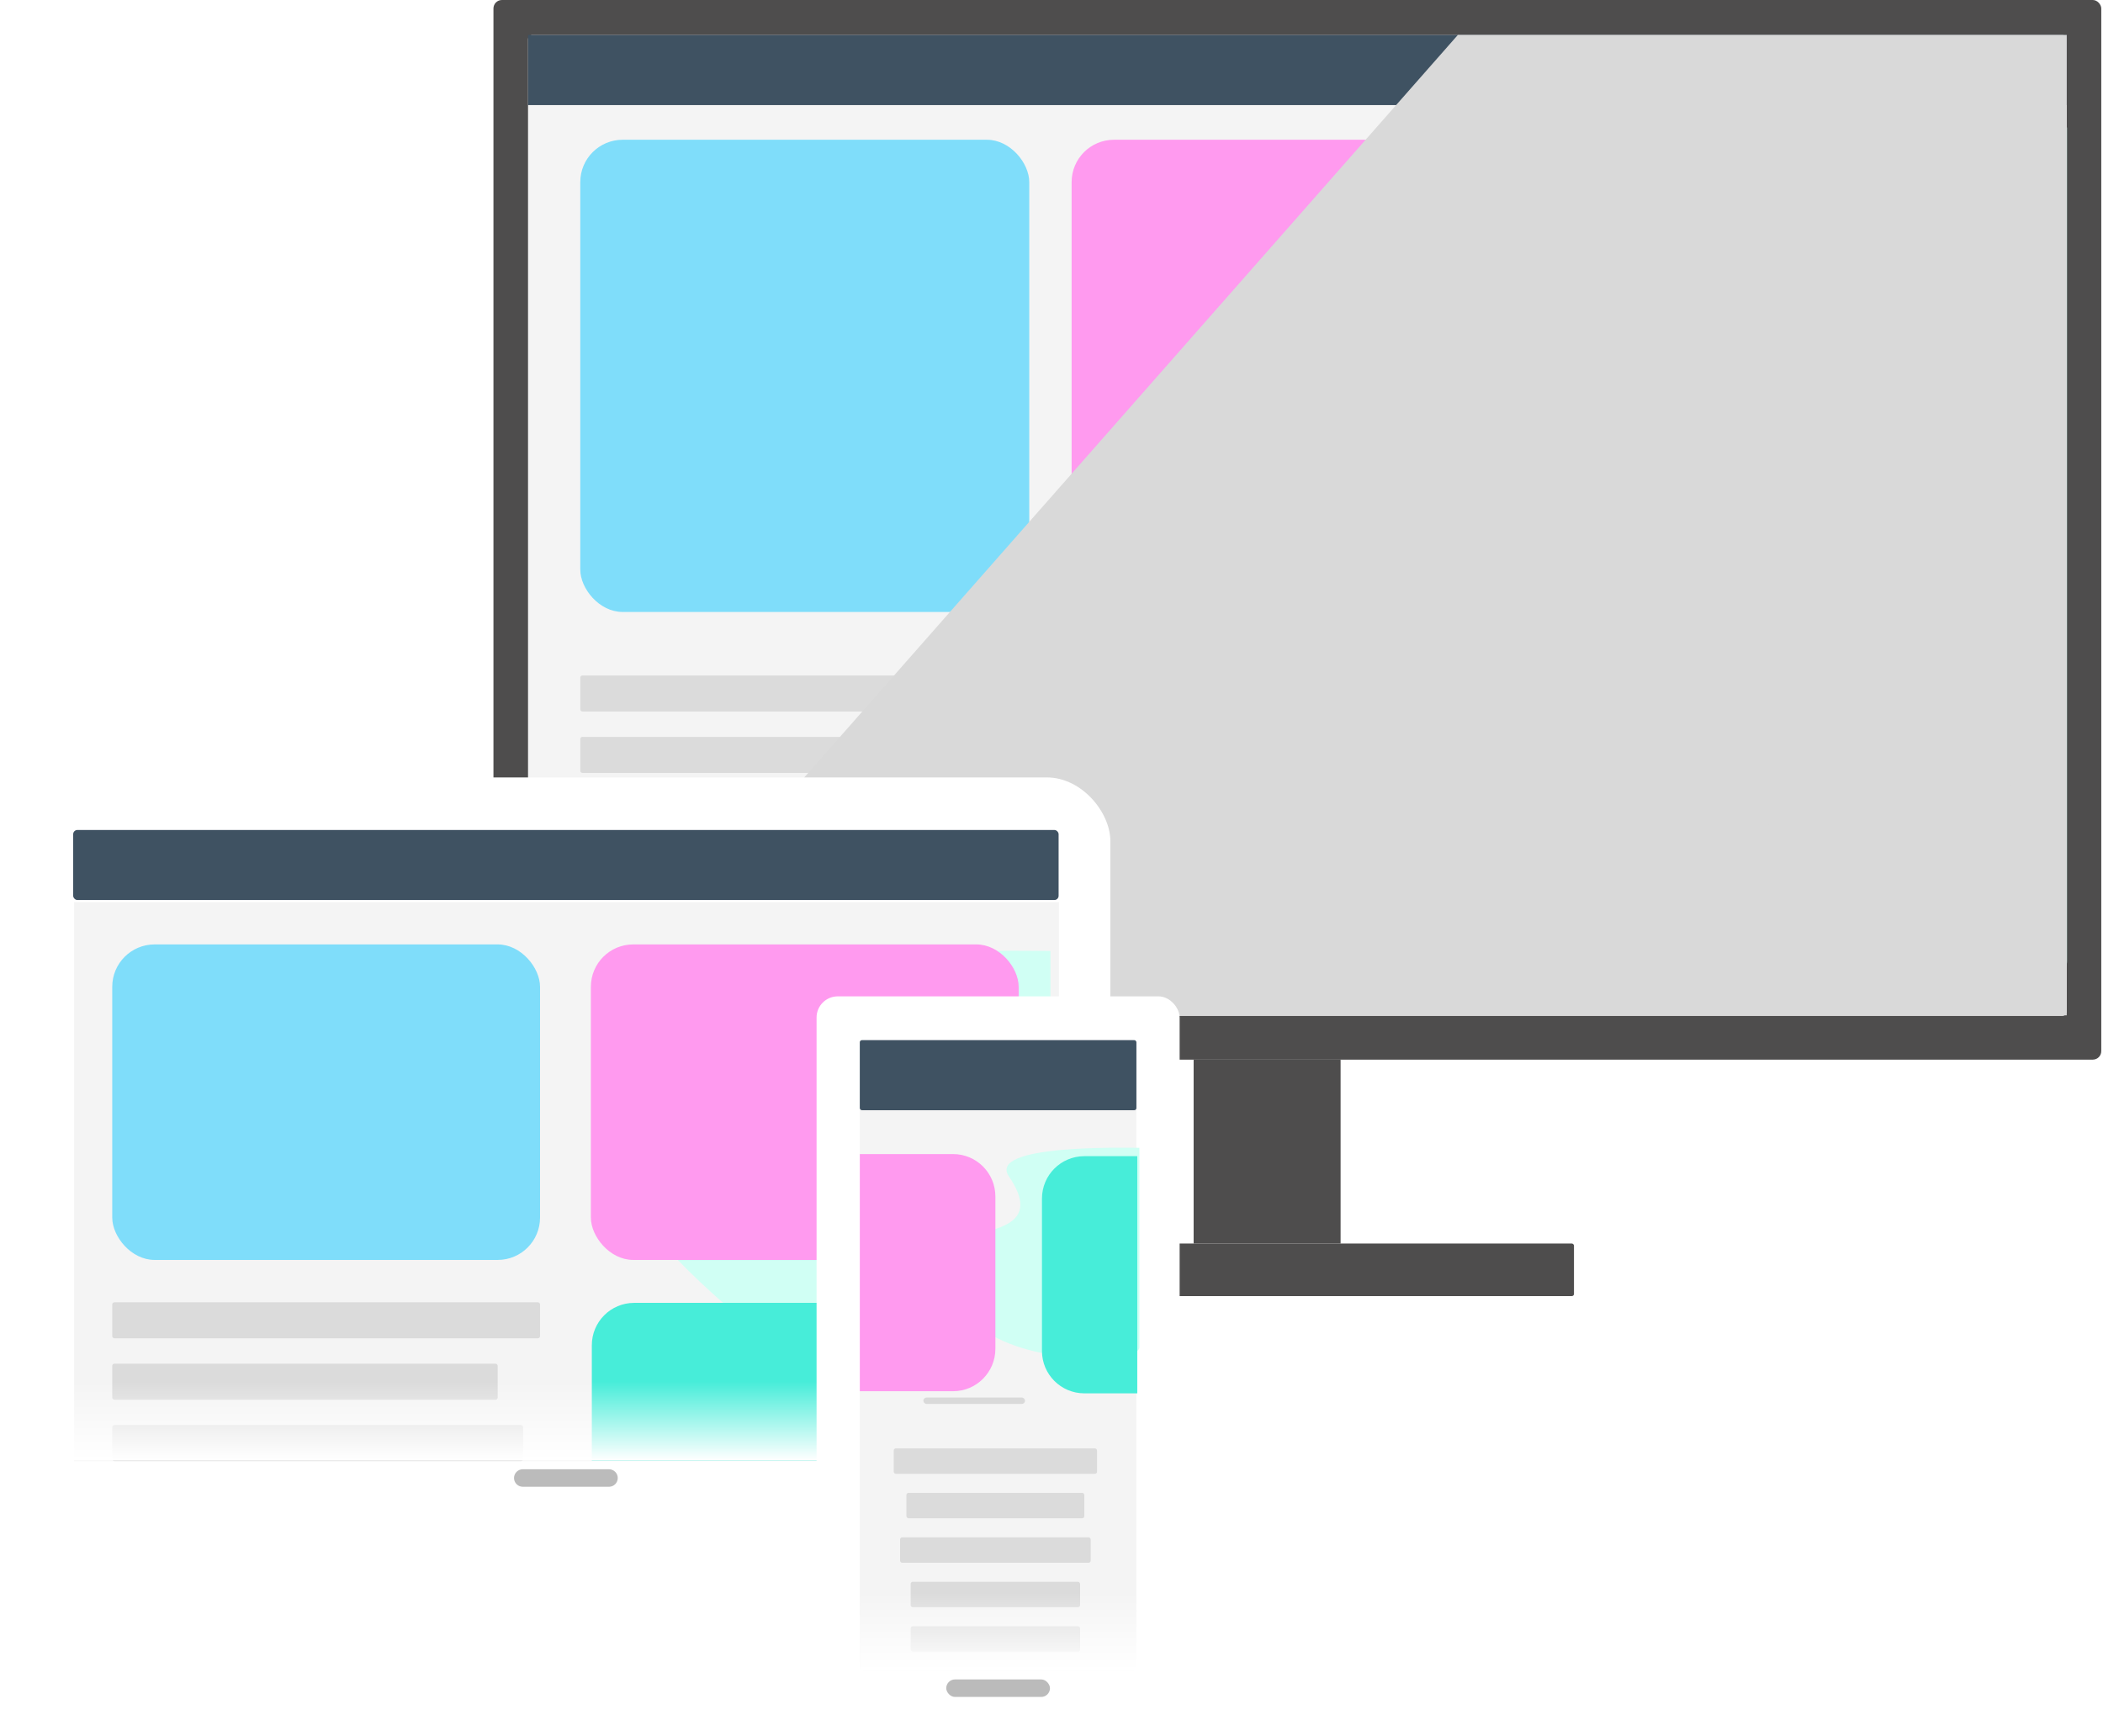 <svg width="993" height="820" viewBox="0 0 993 820" fill="none" xmlns="http://www.w3.org/2000/svg">
<rect x="233" width="759.184" height="500.409" rx="4" fill="#4E4D4D"/>
<rect x="249.326" y="16.543" width="726.531" height="463.189" rx="2" fill="#F4F4F4"/>
<rect x="249.326" y="16.543" width="726.531" height="33.085" fill="#3F5262"/>
<rect x="563.612" y="500.409" width="69.388" height="86.848" fill="#4E4D4D"/>
<rect x="457.49" y="587.257" width="285.714" height="24.814" rx="1" fill="#4E4D4D"/>
<path d="M976 454.05C976 487.139 747.354 490.505 655.199 409.545C358.18 148.61 848.974 308.095 718.463 116.69C675.27 53.345 942.477 60.219 976 60.219C976 103.965 976 420.96 976 454.05Z" fill="#D0FFF4"/>
<rect x="274" y="66" width="212" height="223" rx="20" fill="#7FDDFA"/>
<rect x="739" y="66" width="212" height="223" rx="20" fill="#47EDD9"/>
<rect x="506" y="66" width="213" height="223" rx="20" fill="#FF9AEF"/>
<path d="M274 320C274 319.448 274.447 319 275 319H843C843.552 319 844 319.448 844 320V335C844 335.552 843.552 336 843 336H275C274.447 336 274 335.552 274 335V320Z" fill="#DBDBDB"/>
<rect x="274" y="435" width="570" height="16" rx="1" fill="#DBDBDB"/>
<rect x="274" y="406" width="552" height="16" rx="1" fill="#DBDBDB"/>
<rect x="274" y="377" width="538" height="17" rx="1" fill="#DBDBDB"/>
<path d="M274 349C274 348.448 274.447 348 275 348H825C825.552 348 826 348.448 826 349V364C826 364.552 825.552 365 825 365H275C274.447 365 274 364.552 274 364V349Z" fill="#DBDBDB"/>
<g style="mix-blend-mode:color-burn">
<path d="M975.88 16.5V479.5H280.88L688.38 16.5H975.88Z" fill="#D9D9D9"/>
</g>
<ellipse cx="893" cy="385.5" rx="58" ry="57.5" fill="#D9D9D9"/>
<g filter="url(#filter0_d_61_20)">
<rect x="12" y="365.137" width="514.286" height="343.256" rx="30" fill="white"/>
<rect x="37" y="424" width="465" height="264" fill="#F4F4F4"/>
<path d="M244.714 695.986C244.714 693.702 246.566 691.85 248.85 691.85H289.558C291.842 691.85 293.694 693.702 293.694 695.986V695.986C293.694 698.27 291.842 700.122 289.558 700.122H248.85C246.566 700.122 244.714 698.27 244.714 695.986V695.986Z" fill="#BBBBBB"/>
<rect x="36.551" y="389.951" width="465.306" height="33.085" rx="2" fill="#3F5262"/>
<rect x="55" y="613" width="202" height="17" rx="1" fill="#DBDBDB"/>
<rect x="55" y="642" width="182" height="17" rx="1" fill="#DBDBDB"/>
<rect x="55" y="671" width="194" height="17" rx="1" fill="#DBDBDB"/>
<path d="M498 635.541C498 651.373 388.6 652.983 344.507 614.246C202.393 489.397 437.222 565.706 374.777 474.125C354.11 443.816 481.96 447.105 498 447.105C498 468.036 498 619.708 498 635.541Z" fill="#D0FFF4"/>
<rect x="55" y="444" width="202" height="149" rx="20" fill="#7FDDFA"/>
<rect x="281" y="444" width="202" height="149" rx="20" fill="#FF9AEF"/>
<path d="M281.449 633.274C281.449 622.228 290.403 613.274 301.449 613.274H473.694C484.74 613.274 493.694 622.228 493.694 633.274V687.715H281.449V633.274Z" fill="#47EDD9"/>
<rect x="36.551" y="650.494" width="457.143" height="37.221" fill="url(#paint0_linear_61_20)"/>
</g>
<g filter="url(#filter1_d_61_20)">
<rect x="387.572" y="468.527" width="171.429" height="339.12" rx="10" fill="white"/>
<rect x="407.98" y="489.205" width="130.612" height="297.764" rx="2" fill="#F4F4F4"/>
<rect x="448.796" y="791.105" width="48.98" height="8.271" rx="4.136" fill="#BBBBBB"/>
<rect x="407.98" y="489.205" width="130.612" height="33.085" rx="1" fill="#3F5262"/>
<rect x="424" y="682" width="96" height="12" rx="1" fill="#DBDBDB"/>
<rect x="427" y="724" width="90" height="12" rx="1" fill="#DBDBDB"/>
<rect x="430" y="703" width="84" height="12" rx="1" fill="#DBDBDB"/>
<rect x="432" y="745" width="80" height="12" rx="1" fill="#DBDBDB"/>
<rect x="432" y="766" width="80" height="12" rx="1" fill="#DBDBDB"/>
<path d="M540 634.27C540 642.186 485.3 642.992 463.254 623.623C392.196 561.199 509.611 599.353 478.388 553.562C468.055 538.408 531.98 540.052 540 540.052C540 550.518 540 626.354 540 634.27Z" fill="#D0FFF4"/>
<path d="M408 543H452C463.046 543 472 551.954 472 563V635C472 646.046 463.046 655 452 655H408V543Z" fill="#FF9AEF"/>
<path d="M494 564C494 552.954 502.954 544 514 544H539V656H514C502.954 656 494 647.046 494 636V564Z" fill="#47EDD9"/>
<rect x="438" y="658" width="48" height="3" rx="1.5" fill="#D9D9D9"/>
<rect x="408" y="750" width="131" height="37" fill="url(#paint1_linear_61_20)"/>
</g>
<defs>
<filter id="filter0_d_61_20" x="0" y="357.137" width="534.286" height="363.256" filterUnits="userSpaceOnUse" color-interpolation-filters="sRGB">
<feFlood flood-opacity="0" result="BackgroundImageFix"/>
<feColorMatrix in="SourceAlpha" type="matrix" values="0 0 0 0 0 0 0 0 0 0 0 0 0 0 0 0 0 0 127 0" result="hardAlpha"/>
<feOffset dx="-2" dy="2"/>
<feGaussianBlur stdDeviation="5"/>
<feComposite in2="hardAlpha" operator="out"/>
<feColorMatrix type="matrix" values="0 0 0 0 0.55 0 0 0 0 0.55 0 0 0 0 0.55 0 0 0 0.25 0"/>
<feBlend mode="normal" in2="BackgroundImageFix" result="effect1_dropShadow_61_20"/>
<feBlend mode="normal" in="SourceGraphic" in2="effect1_dropShadow_61_20" result="shape"/>
</filter>
<filter id="filter1_d_61_20" x="375.572" y="460.527" width="191.429" height="359.12" filterUnits="userSpaceOnUse" color-interpolation-filters="sRGB">
<feFlood flood-opacity="0" result="BackgroundImageFix"/>
<feColorMatrix in="SourceAlpha" type="matrix" values="0 0 0 0 0 0 0 0 0 0 0 0 0 0 0 0 0 0 127 0" result="hardAlpha"/>
<feOffset dx="-2" dy="2"/>
<feGaussianBlur stdDeviation="5"/>
<feComposite in2="hardAlpha" operator="out"/>
<feColorMatrix type="matrix" values="0 0 0 0 0.55 0 0 0 0 0.55 0 0 0 0 0.55 0 0 0 0.25 0"/>
<feBlend mode="normal" in2="BackgroundImageFix" result="effect1_dropShadow_61_20"/>
<feBlend mode="normal" in="SourceGraphic" in2="effect1_dropShadow_61_20" result="shape"/>
</filter>
<linearGradient id="paint0_linear_61_20" x1="265.123" y1="650.494" x2="265.123" y2="687.715" gradientUnits="userSpaceOnUse">
<stop stop-color="white" stop-opacity="0"/>
<stop offset="1" stop-color="white"/>
</linearGradient>
<linearGradient id="paint1_linear_61_20" x1="473.5" y1="750" x2="473.5" y2="787" gradientUnits="userSpaceOnUse">
<stop stop-color="white" stop-opacity="0"/>
<stop offset="1" stop-color="white"/>
</linearGradient>
</defs>
</svg>
